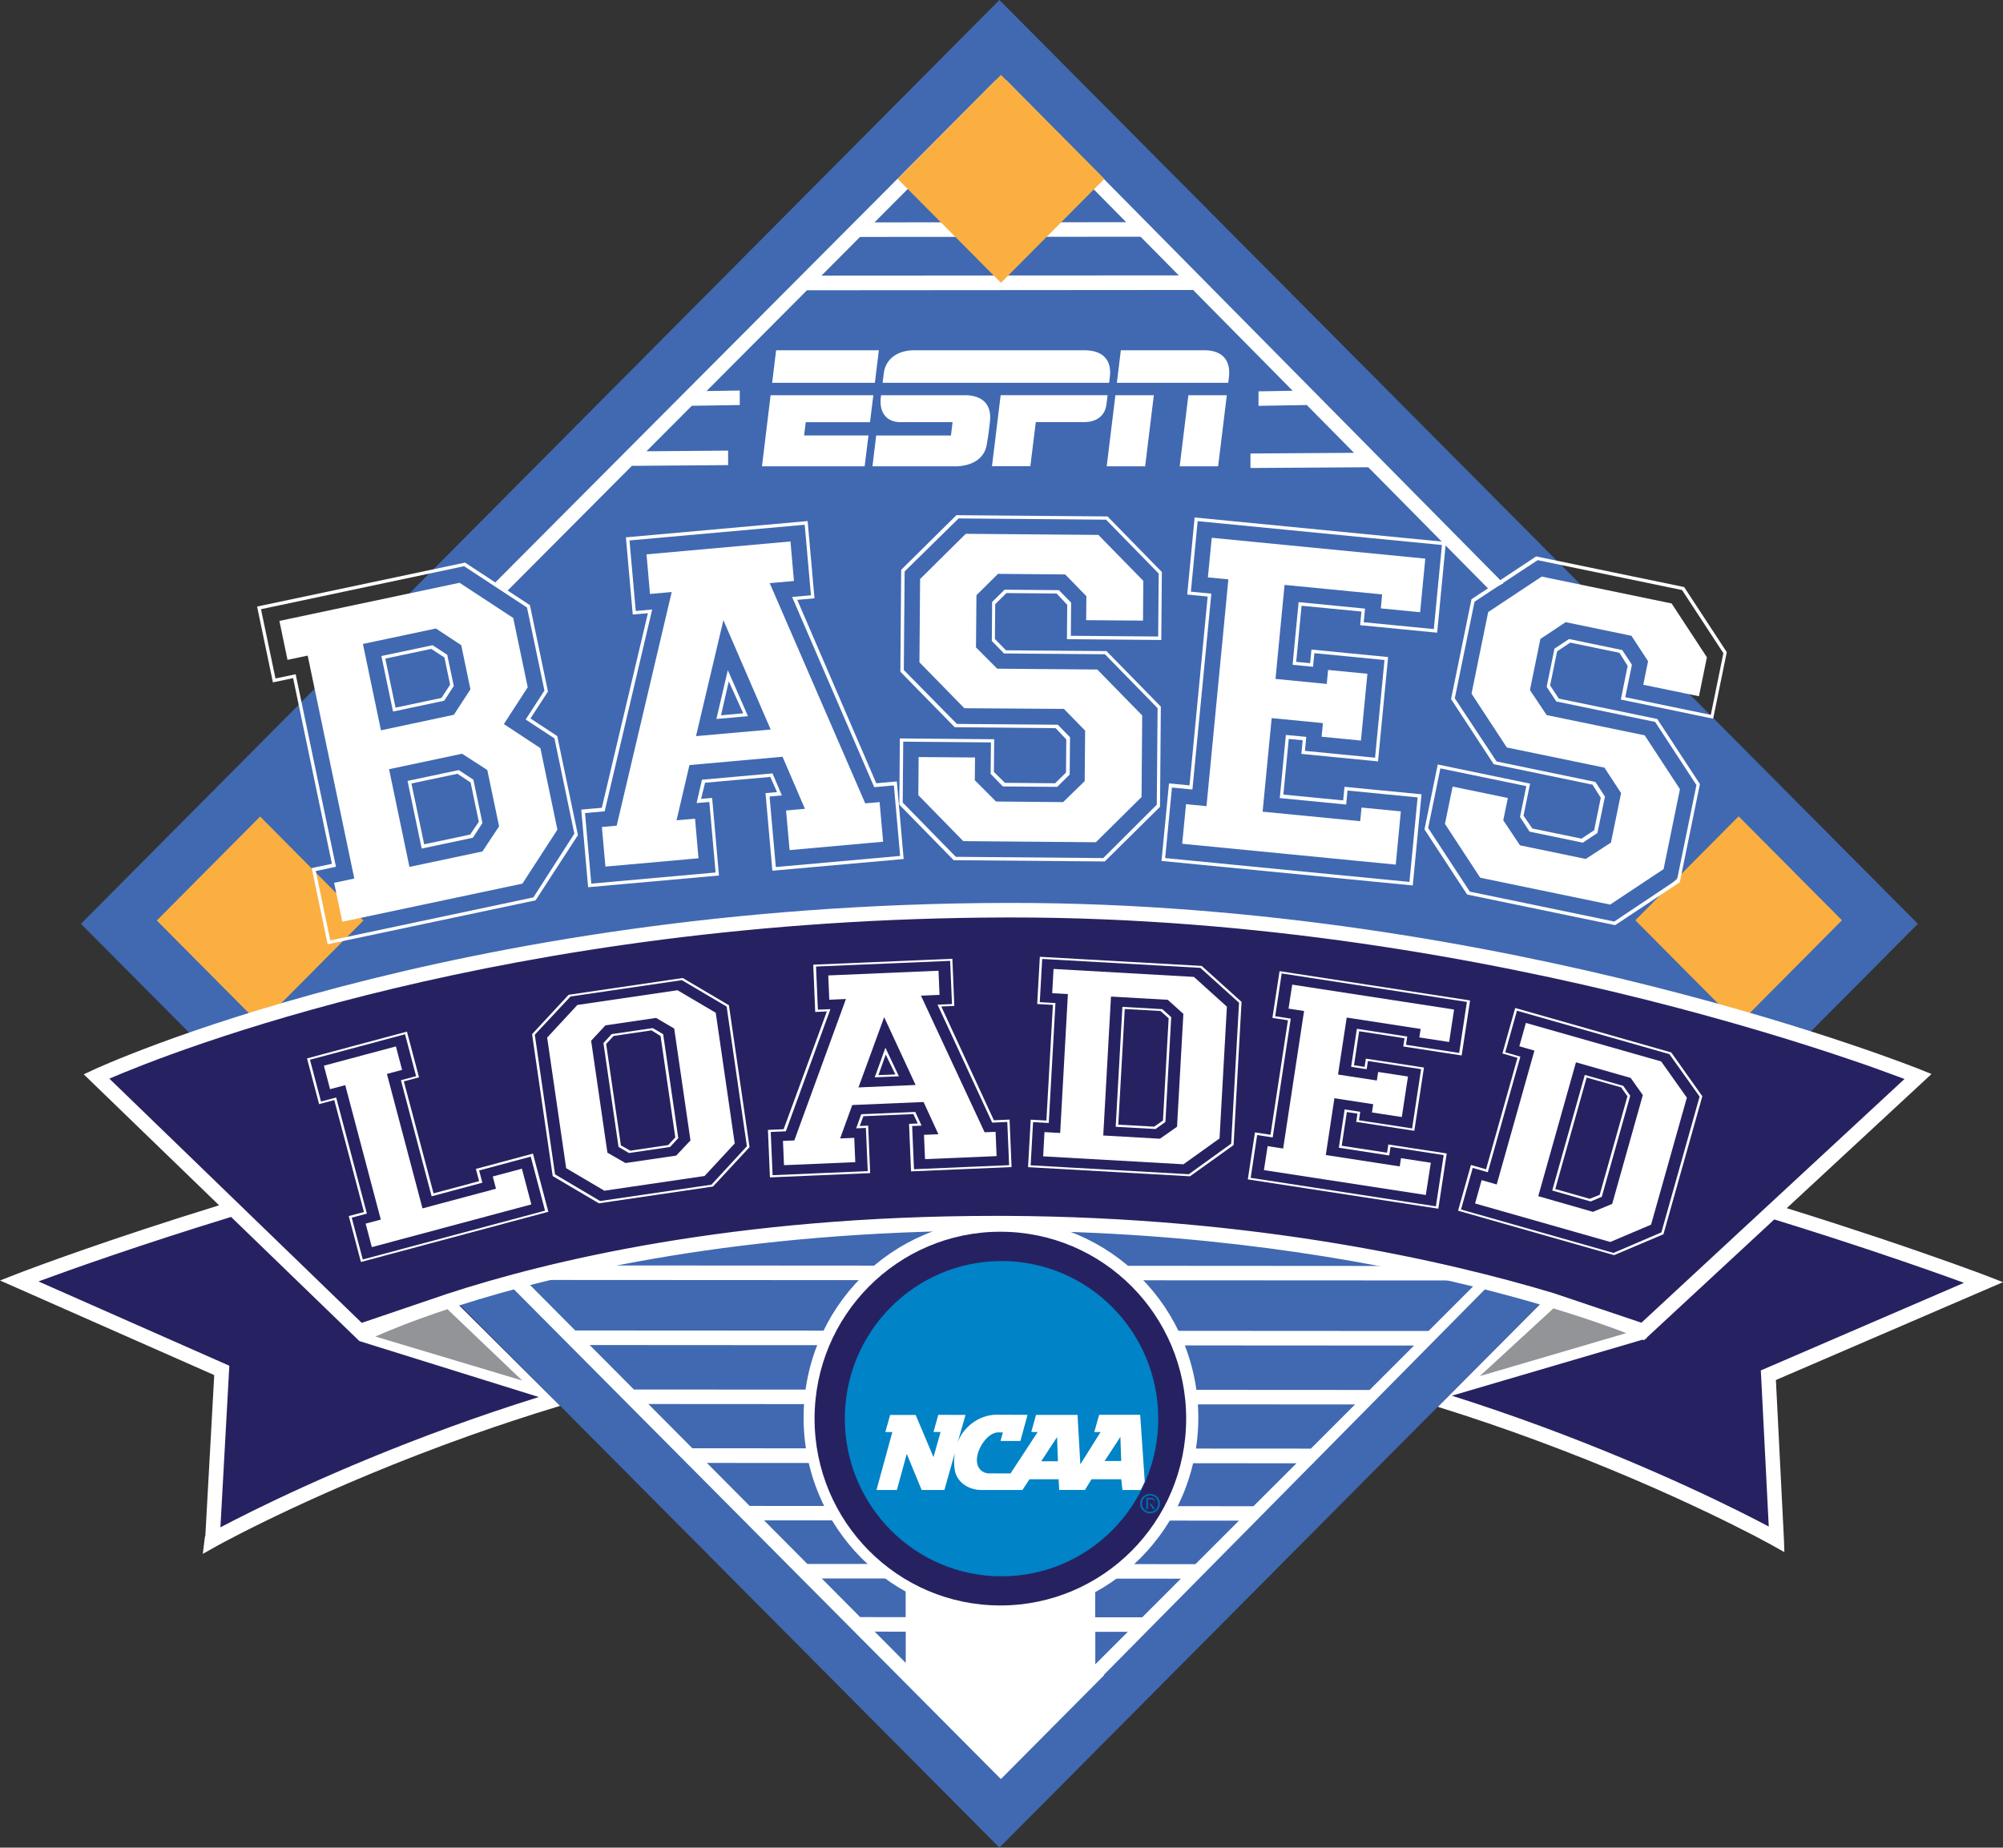 <svg width="800" height="738.09" version="1.1" viewBox="0 0 800 738.09" xmlns="http://www.w3.org/2000/svg">
 <rect x="0" y="0" width="800" height="738.09" fill="#333333" stroke="none"/>
 <g transform="matrix(29.413 0 0 29.413 -224.95 -105.62)" fill="none" fill-rule="evenodd">
  <g transform="translate(7,3)">
   <path d="m24.66 19.268 2.924-1.26c-0.345-0.133-7.791-2.905-13.292-2.899-5.628 0.007-12.693 2.607-13.385 2.877l2.752 1.216-0.126 2.282-0.02 0.032s5.194-2.925 10.849-2.901c5.299 0.023 10.386 2.868 10.386 2.868l0.023-0.024-0.111-2.19" fill="#262261"/>
   <polygon points="26.691 13.138 14.219 0.591 1.747 13.138 14.219 25.685" fill="#4069b1"/>
   <path d="m17.669 21.048-6.842-0.004-0.58-0.584 8.006 0.005zm-6.058 0.784-0.588-0.592 6.449 0.004-0.591 0.591zm3.91 0.922 0.441 2.49e-4 -0.441 0.441zm-2.574-0.002v0.424l-0.422-0.425zm3.736-0.72-0.525 0.525-0.638-4.48e-4v-0.408h-2.574v0.406l-0.618-4.48e-4 -0.522-0.525 4.877 0.003zm-8.224-3.371-0.682-0.686 12.955 0.007-0.686 0.686zm0.797 0.802-0.601-0.604 11.194 0.007-0.603 0.603zm0.196 0.197 9.596 0.006-0.6 0.6-8.399-0.005zm11.588-1.81 0.065-0.064-13.811-0.009 0.158 0.15 5.608 5.641 1.179 1.186 1.403-1.412-0.005-0.003 2.842-2.876h0.009v-0.009l2.574-2.605z" fill="#fff"/>
   <polygon points="22.753 18.235 22.914 18.72 20.455 19.442 21.849 18.16" fill="#929497"/>
   <polygon points="5.668 18.293 5.606 18.778 8.015 19.5 6.67 18.218" fill="#929497"/>
   <polygon points="24.257 11.678 22.854 13.09 24.257 14.502 25.66 13.09" fill="#faaf40"/>
   <polygon points="4.18 11.681 2.777 13.093 4.18 14.505 5.583 13.093" fill="#faaf40"/>
   <path d="m16.92 19.846c0 1.489-1.2 2.696-2.68 2.696s-2.68-1.207-2.68-2.696c0-1.489 1.2-2.696 2.68-2.696 1.48 0 2.68 1.207 2.68 2.696" fill="#fff"/>
   <path d="m16.755 19.858c0 1.402-1.13 2.538-2.523 2.538s-2.523-1.136-2.523-2.538c0-1.402 1.13-2.538 2.523-2.538s2.523 1.136 2.523 2.538" fill="#262261"/>
   <path d="m5.575 18.71s3.066-1.531 8.721-1.507c5.3 0.023 8.654 1.473 8.654 1.473l3.742-3.468s-5.625-2.271-12.368-2.258c-7.569 0.015-12.368 2.258-12.368 2.258l3.618 3.501" fill="#262261"/>
   <path d="m24.558 19.204 0.004 0.069 0.104 2.051c-0.372-0.198-1.511-0.778-3.089-1.361-0.38-0.14-0.787-0.281-1.214-0.416l2.59-0.761 0.018 0.008 0.02-0.019 0.018-0.005-0.003-0.009 1.735-1.608c0.513 0.158 0.974 0.308 1.366 0.439 0.55 0.184 0.967 0.333 1.21 0.422zm-2.816-0.843c0.219 0.067 0.41 0.129 0.57 0.184 0.179 0.061 0.319 0.113 0.419 0.152l-1.989 0.584zm-7.445-1.256c-0.045-1.99e-4 -0.09-2.98e-4 -0.135-2.98e-4 -3.555 0-6.076 0.612-7.442 1.059l-1.16 0.394-3.427-3.317c0.82-0.353 5.381-2.176 12.193-2.189 0.019 0 0.039-5e-5 0.058-5e-5 3.347-5e-5 6.417 0.563 8.649 1.126 1.116 0.282 2.023 0.563 2.65 0.774 0.314 0.105 0.557 0.193 0.722 0.255 0.039 0.015 0.073 0.027 0.104 0.039l-3.572 3.31-1.191-0.401c-1.435-0.432-4.042-1.035-7.449-1.05zm-6.558 2.236-1.994-0.598c0.165-0.073 0.493-0.21 0.979-0.371zm-0.98 0.632c-1.568 0.571-2.701 1.142-3.118 1.362l0.121-2.195-2.592-1.145c0.441-0.163 1.378-0.496 2.616-0.876l1.742 1.686 2.436 0.76c-0.424 0.133-0.828 0.27-1.206 0.408zm18.004-0.639 3.084-1.329-0.227-0.088c-0.088-0.034-0.618-0.232-1.45-0.511-0.366-0.122-0.79-0.26-1.26-0.406l1.966-1.822-0.146-0.059c-0.007-0.002-5.608-2.264-12.346-2.265-0.02 0-0.039 4.9e-5 -0.059 4.9e-5 -7.588 0.015-12.401 2.263-12.409 2.267l-0.131 0.061 1.838 1.779c-1.477 0.456-2.506 0.838-2.751 0.934l-0.224 0.087 2.909 1.285-0.121 2.187-0.006 0.01-0.028 0.231 0.16-0.09s0.005-0.003 0.014-8e-3c0.15-0.083 1.474-0.804 3.438-1.504 0.389-0.139 0.804-0.276 1.239-0.408l-1.369-1.364c1.371-0.438 3.834-1.016 7.278-1.016 0.044 0 0.089 1e-4 0.134 2.99e-4 2.641 0.011 4.797 0.379 6.292 0.743 0.371 0.09 0.682 0.175 0.969 0.259l-1.384 1.391c0.472 0.147 0.92 0.301 1.336 0.455 0.964 0.356 1.762 0.711 2.32 0.977 0.279 0.133 0.497 0.244 0.646 0.321 0.074 0.039 0.131 0.069 0.169 0.09 0.019 0.01 0.033 0.018 0.043 0.023 0.01 0.005 0.014 0.008 0.014 0.008l0.177 0.099-0.006-0.172z" fill="#fff"/>
   <path d="m6.535 16.799 0.619-0.166-0.044-0.166 0.775-0.208 0.209 0.79-2.545 0.682-0.165-0.624 0.206-0.055-0.403-1.52-0.206 0.055-0.164-0.621 1.357-0.364 0.164 0.621-0.206 0.055zm-0.387-2.161-1.291 0.346 0.15 0.568 0.206-0.055 0.417 1.577-0.206 0.055 0.15 0.568 2.475-0.663-0.194-0.734-0.701 0.188 0.044 0.166-0.689 0.185-0.417-1.577 0.206-0.055zm0.237 2.365 0.998-0.267-0.044-0.166 0.396-0.106 0.128 0.485-2.166 0.58-0.084-0.319 0.206-0.055-0.483-1.826-0.206 0.055-0.084-0.319 0.978-0.262 0.084 0.319-0.206 0.055z" fill="#fff"/>
   <path d="m8.369 14.102 1.55-0.228 0.627 0.37 0.28 1.927-0.496 0.535-1.55 0.228-0.627-0.37-0.28-1.927zm0.428 2.801 1.512-0.222 0.481-0.522-0.275-1.897-0.608-0.359-1.512 0.222-0.485 0.519 0.275 1.897zm-0.309-2.663 1.36-0.2 0.519 0.306 0.258 1.775-0.41 0.442-1.36 0.2-0.519-0.306-0.258-1.774zm1.069 0.176-0.688 0.101-0.194 0.209 0.221 1.52 0.245 0.141 0.689-0.101 0.194-0.206-0.221-1.52zm0.19 1.753-0.558 0.082-0.142-0.083-0.205-1.411 0.112-0.121 0.558-0.082 0.141 0.083 0.205 1.411zm-0.252-1.584-0.515 0.076-0.101 0.109 0.2 1.377 0.127 0.072 0.515-0.076 0.097-0.104-0.2-1.377z" fill="#fff"/>
   <path d="m13.609 14.253-0.179 0.008 0.714 1.545 0.213-0.009 0.027 0.645-1.365 0.058-0.027-0.645 0.119-5e-3 -0.061-0.128-0.678 0.029-0.05 0.133 0.115-0.005 0.027 0.645-1.361 0.058-0.027-0.645 0.213-0.009 0.587-1.6-0.158 0.007-0.027-0.642 1.889-0.08 0.027 0.642zm-1.856 0.051 0.171-0.007-0.605 1.659-0.205 0.009 0.025 0.587 1.292-0.055-0.025-0.587-0.132 0.006 0.069-0.192 0.734-0.031 0.085 0.186-0.128 0.005 0.025 0.587 1.292-0.055-0.025-0.587-0.205 0.009-0.742-1.602 0.196-0.008-0.025-0.587-1.821 0.077 0.025 0.587zm1.653-0.201-0.252 0.011 0.864 1.855 0.149-0.006 0.014 0.33-0.972 0.041-0.014-0.33 0.196-0.008-0.202-0.438-0.968 0.041-0.165 0.454 0.192-0.008 0.014 0.33-0.968 0.041-0.014-0.33 0.154-0.006 0.701-1.921-0.226 0.01-0.014-0.33 1.497-0.064 0.014 0.33zm-0.325 1.224-0.427-0.921-0.349 0.954zm-0.227-0.118-0.328 0.014 0.145-0.402 0.183 0.388zm-0.048-0.025-0.131-0.27-0.099 0.279z" fill="#fff"/>
   <path d="m16.966 13.71 0.541 0.488-0.108 1.945-0.592 0.424-2.199-0.124 0.036-0.645 0.213 0.012 0.088-1.571-0.213-0.012 0.036-0.641 2.199 0.124zm0.4 2.414 0.107-1.914-0.525-0.474-2.148-0.121-0.033 0.587 0.213 0.012-0.091 1.629-0.213-0.012-0.033 0.587 2.148 0.121 0.575-0.415zm-0.506-2.265 0.448 0.404-0.1 1.79-0.49 0.351-1.905-0.108 0.018-0.329 0.213 0.012 0.105-1.887-0.213-0.012 0.018-0.329 1.905 0.108zm-0.46 2.197 0.231-0.162 0.086-1.533-0.212-0.191-0.771-0.044-0.105 1.887 0.771 0.044zm0.03-1.76 0.122 0.11-0.079 1.423-0.134 0.096-0.541-0.03 0.091-1.629 0.541 0.031zm-0.11 1.597 0.12-0.083 0.077-1.389-0.11-0.099-0.486-0.027-0.088 1.571z" fill="#fff"/>
   <path d="m19.483 16.247 0.017-0.112 0.793 0.122-0.114 0.75-2.587-0.398 0.097-0.638 0.211 0.032 0.237-1.555-0.211-0.032 0.097-0.635 2.587 0.398-0.114 0.747-0.793-0.122 0.017-0.112-0.616-0.095-0.07 0.462 0.144 0.022 0.017-0.112 0.789 0.121-0.131 0.859-0.789-0.121 0.017-0.112-0.144-0.022-0.07 0.458 0.616 0.095zm-0.364-0.557-0.018 0.116 0.722 0.111 0.122-0.805-0.722-0.111-0.017 0.112-0.211-0.033 0.078-0.516 0.684 0.105-0.017 0.112 0.722 0.111 0.105-0.693-2.515-0.387-0.088 0.581 0.211 0.033-0.245 1.613-0.211-0.032-0.088 0.581 2.515 0.387 0.106-0.696-0.722-0.111-0.018 0.116-0.684-0.105 0.079-0.52 0.211 0.032zm0.89 1.131-2.198-0.338 0.05-0.326 0.211 0.033 0.284-1.868-0.211-0.032 0.05-0.326 2.198 0.338-0.067 0.441-0.405-0.062 0.018-0.115-1.004-0.155-0.118 0.774 0.527 0.081 0.018-0.116 0.405 0.062-0.084 0.55-0.405-0.062 0.017-0.112-0.527-0.081-0.117 0.771 1.004 0.155 0.017-0.112 0.405 0.062z" fill="#fff"/>
   <path d="m23.342 14.885 0.422 0.595-0.528 1.874-0.67 0.284-2.119-0.604 0.175-0.621 0.205 0.059 0.427-1.514-0.205-0.059 0.174-0.618zm-0.134 2.444 0.519-1.844-0.41-0.577-2.07-0.59-0.159 0.565 0.205 0.059-0.442 1.57-0.205-0.059-0.159 0.565 2.07 0.59zm-0.003-2.322 0.349 0.492-0.486 1.725-0.554 0.235-1.836-0.523 0.089-0.317 0.205 0.059 0.512-1.818-0.205-0.059 0.089-0.317zm-0.926 2.043 0.261-0.108 0.416-1.478-0.165-0.233-0.743-0.212-0.512 1.818zm0.411-1.711 0.095 0.134-0.386 1.372-0.151 0.064-0.522-0.149 0.442-1.57zm-0.455 1.534 0.135-0.054 0.377-1.339-0.086-0.121-0.468-0.133-0.426 1.514z" fill="#fff"/>
   <path d="m16.156 21.012c0-0.063 0.048-0.11 0.109-0.11 0.06 0 0.108 0.047 0.108 0.11 0 0.064-0.048 0.111-0.108 0.111-0.061 0-0.109-0.047-0.109-0.111zm0.109 0.133c0.073 0 0.135-0.056 0.135-0.133 0-0.076-0.062-0.132-0.135-0.132-0.074 0-0.136 0.056-0.136 0.132 0 0.077 0.062 0.133 0.136 0.133zm-0.028-0.123h0.027l0.041 0.066h0.026l-0.044-0.068c0.023-0.003 0.04-0.015 0.04-0.042 0-0.03-0.018-0.044-0.055-0.044h-0.059v0.153h0.023zm0-0.004v-0.063h0.042c0.021 0 0.044 0.005 0.044 0.03 0 0.031-0.023 0.033-0.049 0.033z" fill="#006dad"/>
   <path d="m8.496 11.933-0.575 0.886-2.824 0.597-0.216-1.035 0.274-0.058-0.527-2.522-0.274 0.058-0.215-1.03 2.824-0.597 0.881 0.578 0.245 1.173-0.238 0.366 0.364 0.239zm-0.692-3.091-0.854-0.561-2.758 0.584 0.197 0.941 0.274-0.058 0.547 2.615-0.274 0.058 0.197 0.942 2.758-0.584 0.556-0.865-0.27-1.294-0.391-0.257 0.255-0.393zm0.182 1.91 0.231 1.107-0.475 0.733-2.446 0.518-0.111-0.529 0.274-0.058-0.633-3.028-0.274 0.058-0.11-0.529 2.446-0.518 0.729 0.478 0.197 0.941-0.324 0.5zm-1.175-0.453 0.225-0.346-0.125-0.6-0.344-0.226-0.991 0.21 0.245 1.173zm-0.289-0.945 0.199 0.13 0.089 0.424-0.13 0.2-0.695 0.147-0.158-0.754zm-0.018 0.05-0.624 0.132 0.139 0.666 0.624-0.132 0.117-0.18-0.077-0.369zm0.695 2.751 0.226-0.341-0.16-0.765-0.343-0.221-0.991 0.21 0.277 1.327zm-0.322-1.105 0.199 0.13 0.123 0.589-0.13 0.2-0.695 0.147-0.192-0.919zm-0.018 0.05-0.624 0.132 0.173 0.826 0.624-0.132 0.118-0.174-0.112-0.534z" fill="#fff"/>
   <path d="m11.708 8.717-0.234 0.021 1.073 2.491 0.279-0.025 0.093 1.054-1.783 0.159-0.093-1.054 0.156-0.014-0.091-0.206-0.886 0.079-0.054 0.219 0.15-0.013 0.093 1.054-1.777 0.159-0.093-1.054 0.279-0.025 0.626-2.643-0.206 0.018-0.093-1.048 2.468-0.221zm-2.427 0.172 0.223-0.02-0.645 2.741-0.267 0.024 0.085 0.958 1.688-0.151-0.085-0.958-0.173 0.015 0.073-0.317 0.958-0.086 0.127 0.299-0.167 0.015 0.085 0.958 1.688-0.151-0.085-0.958-0.267 0.024-1.115-2.583 0.256-0.023-0.085-0.958-2.379 0.213zm2.148-0.407-0.329 0.029 1.297 2.991 0.195-0.017 0.048 0.538-1.27 0.114-0.048-0.538 0.256-0.023-0.304-0.707-1.264 0.113-0.175 0.75 0.251-0.022 0.047 0.538-1.264 0.113-0.048-0.538 0.201-0.018 0.747-3.173-0.295 0.026-0.047-0.538 1.955-0.175zm-0.316 2.017-0.642-1.485-0.372 1.575zm-0.308-0.181-0.429 0.038 0.155-0.663zm-0.065-0.039-0.196-0.434-0.105 0.461z" fill="#fff"/>
   <path d="m13.612 10.468-0.738-0.754 0.011-1.384 0.75-0.742 2.052 0.017 0.738 0.755-0.008 0.923-1.281-0.011 0.004-0.467-0.144-0.153-0.682-0.006-0.152 0.151-0.004 0.473 0.15 0.153 1.365 0.011 0.738 0.754-0.011 1.361-0.75 0.742-2.052-0.017-0.738-0.754 0.007-0.9 1.281 0.011-0.004 0.444 0.15 0.148 0.682 0.006 0.147-0.145 0.004-0.45-0.144-0.153zm1.561 0.643-0.169 0.167-0.738-0.006-0.166-0.17 0.004-0.428-1.191-0.01-0.007 0.827 0.721 0.737 2.002 0.017 0.727-0.725 0.011-1.311-0.715-0.732-1.37-0.011-0.166-0.17 0.004-0.529 0.169-0.167 0.738 0.006 0.166 0.17-0.004 0.45 1.186 0.01 7e-3 -0.855-0.715-0.732-2.002-0.017-0.733 0.72-0.011 1.339 0.721 0.732 1.37 0.011 0.166 0.17zm-1.43-0.901-0.61-0.624 0.009-1.131 0.62-0.614 1.801 0.015 0.61 0.624-0.004 0.54-0.772-0.006 0.003-0.326-0.288-0.295-0.912-0.008-0.293 0.29-0.006 0.709 0.288 0.289 1.359 0.011 0.61 0.624-9e-3 1.108-0.62 0.614-1.801-0.015-0.61-0.624 0.004-0.518 0.766 0.006-0.003 0.309 0.288 0.289 0.911 0.008 0.293-0.285 0.006-0.686-0.288-0.295z" fill="#fff"/>
   <path d="m18.887 11.462 0.018-0.185 1.046 0.102-0.119 1.238-3.412-0.333 0.102-1.053 0.278 0.027 0.247-2.565-0.278-0.027 0.101-1.047 3.412 0.333-0.119 1.232-1.046-0.102 0.018-0.185-0.813-0.079-0.073 0.762 0.189 0.018 0.018-0.185 1.041 0.102-0.137 1.417-1.041-0.102 0.018-0.185-0.189-0.018-0.073 0.756zm-0.501-0.863-0.018 0.19 0.952 0.093 0.128-1.327-0.952-0.093-0.018 0.185-0.278-0.027 0.082-0.851 0.902 0.088-0.018 0.185 0.952 0.093 0.11-1.142-3.317-0.324-0.092 0.958 0.278 0.027-0.257 2.66-0.278-0.027-0.092 0.958 3.317 0.324 0.111-1.148-0.952-0.093-0.018 0.19-0.902-0.088 0.083-0.857zm1.215 1.735-2.9-0.283 0.052-0.538 0.278 0.027 0.297-3.08-0.278-0.027 0.052-0.538 2.9 0.283-0.07 0.728-0.534-0.052 0.018-0.19-1.325-0.129-0.123 1.277 0.696 0.068 0.018-0.19 0.534 0.052-0.088 0.907-0.534-0.052 0.018-0.185-0.696-0.068-0.123 1.271 1.325 0.129 0.018-0.185 0.534 0.052z" fill="#fff"/>
   <path d="m20.931 10.97-0.579-0.884 0.277-1.356 0.878-0.582 2.01 0.416 0.579 0.884-0.185 0.904-1.254-0.26 0.093-0.457-0.112-0.178-0.668-0.138-0.178 0.118-0.095 0.463 0.118 0.179 1.337 0.277 0.579 0.884-0.273 1.334-0.878 0.582-2.01-0.416-0.579-0.884 0.18-0.882 1.254 0.26-0.089 0.435 0.119 0.174 0.668 0.138 0.172-0.114 0.09-0.441-0.112-0.178zm1.408 0.935-0.198 0.131-0.723-0.15-0.13-0.199 0.086-0.419-1.167-0.241-0.166 0.81 0.566 0.864 1.961 0.406 0.853-0.57 0.263-1.284-0.561-0.857-1.342-0.278-0.131-0.199 0.106-0.518 0.198-0.131 0.723 0.15 0.131 0.199-0.09 0.441 1.161 0.24 0.171-0.838-0.561-0.857-1.961-0.406-0.857 0.564-0.268 1.312 0.567 0.858 1.342 0.278 0.13 0.199zm-1.23-1.162-0.479-0.731 0.226-1.108 0.727-0.482 1.764 0.365 0.479 0.731-0.108 0.529-0.756-0.156 0.065-0.32-0.226-0.345-0.893-0.185-0.343 0.228-0.142 0.694 0.227 0.34 1.331 0.275 0.479 0.731-0.222 1.086-0.726 0.482-1.764-0.365-0.479-0.731 0.104-0.507 0.75 0.155-0.062 0.303 0.227 0.34 0.893 0.185 0.342-0.222 0.138-0.672-0.226-0.346z" fill="#fff"/>
   <path d="m15.372 5.348s-2.184 1.494e-4 -2.308 0c-0.236-3.485e-4 -0.393 0.125-0.415 0.312-0.008 0.069-0.016 0.13-0.016 0.13h3.076s0.006-0.046 0.01-0.082c0.023-0.189-0.057-0.36-0.347-0.36" fill="#fff"/>
   <path d="m15.688 5.959s-0.007 0.062-0.016 0.13c-0.019 0.135-0.118 0.235-0.304 0.235h-0.655l-0.074 0.599h-0.521l0.118-0.965h1.452" fill="#fff"/>
   <polygon points="11.187 5.348 12.582 5.348 12.528 5.79 11.133 5.79" fill="#fff"/>
   <polygon points="11.589 6.325 11.567 6.505 12.441 6.505 12.389 6.924 10.995 6.924 11.112 5.959 12.507 5.959 12.462 6.325" fill="#fff"/>
   <path d="m15.869 5.348h1.137c0.18 0 0.366 0.084 0.329 0.374-0.007 0.052-0.009 0.068-0.009 0.068h-1.512l0.054-0.442" fill="#fff"/>
   <polygon points="15.676 6.924 15.794 5.959 16.316 5.959 16.198 6.924" fill="#fff"/>
   <polygon points="16.667 6.924 16.785 5.959 17.307 5.959 17.189 6.924" fill="#fff"/>
   <path d="m13.758 5.959c-0.09 0-0.967-2.489e-4 -1.146-2.489e-4 -0.038 0.252 0.087 0.366 0.265 0.366 0.097 0 0.706-2.49e-4 0.706-2.49e-4l-0.022 0.181-1.015 4.98e-5 -0.051 0.419s1.105 3.485e-4 1.15 0c0.037-0.003 0.296-0.01 0.383-0.223 0.029-0.069 0.054-0.317 0.061-0.369 0.041-0.302-0.167-0.374-0.331-0.374" fill="#fff"/>
   <path d="m11.803 4.334 0.523-0.525 3.81-0.003 0.519 0.525zm2.437-2.447 1.701 1.722-3.418 0.002zm6.823 6.626-6.753-6.835-0.072 0.073-0.07-0.07-6.8 6.826 0.173 0.105 1.687-1.694 1.307-0.01 9.9e-5 -0.197-1.109 0.009 0.616-0.618 0.651-0.01 9.8e-5 -0.197-0.451 0.007 1.364-1.369 5.243-0.004 1.352 1.369-0.464 0.008-9.9e-5 0.197 0.65-0.011v-0.006l0.647 0.655-1.406 0.009-9.9e-5 0.197 1.6-0.01 1.651 1.671z" fill="#fff"/>
   <polygon points="14.24 1.608 12.837 3.02 14.24 4.432 15.644 3.02" fill="#faaf40"/>
   <path d="m16.376 19.859c0 1.182-0.953 2.141-2.128 2.141s-2.128-0.959-2.128-2.141c0-1.182 0.953-2.141 2.128-2.141s2.128 0.959 2.128 2.141" fill="#0083c7"/>
   <path d="m15.573 19.808-0.066 0.233h0.086l-0.275 0.438-0.038-0.671h-0.564l-0.064 0.232 0.086 1e-3 -0.368 0.562-0.303-0.001c-0.032 0-0.154-0.03-0.154-0.182 0-0.153 0.145-0.375 0.291-0.375l0.062 0.001c-0.01 0.038-0.032 0.116-0.032 0.116h0.27l0.097-0.355-0.416-0.002c-0.259 0-0.468 0.187-0.534 0.38l0.108-0.377-0.37-0.001-0.065 0.233 0.096-4.48e-4 -0.096 0.342-0.242-0.573h-0.347l-0.065 0.232h0.095l-0.215 0.787h0.277s0.107-0.39 0.134-0.491c0.039 0.095 0.202 0.491 0.202 0.491h0.309l0.141-0.5c-0.012 0.074-0.013 0.152-1.49e-4 0.229 0.027 0.164 0.186 0.271 0.359 0.271h0.56l0.096-0.146h0.395l0.008 0.145h0.35l0.089-0.145h0.404l0.016 0.146h0.248l0.055-0.112-0.062-0.909h-0.556m-0.788 0.631 0.215-0.328 0.012 0.328h-0.226m0.86-0.004 0.214-0.327 0.011 0.327h-0.225" fill="#fff"/>
  </g>
 </g>
</svg>
